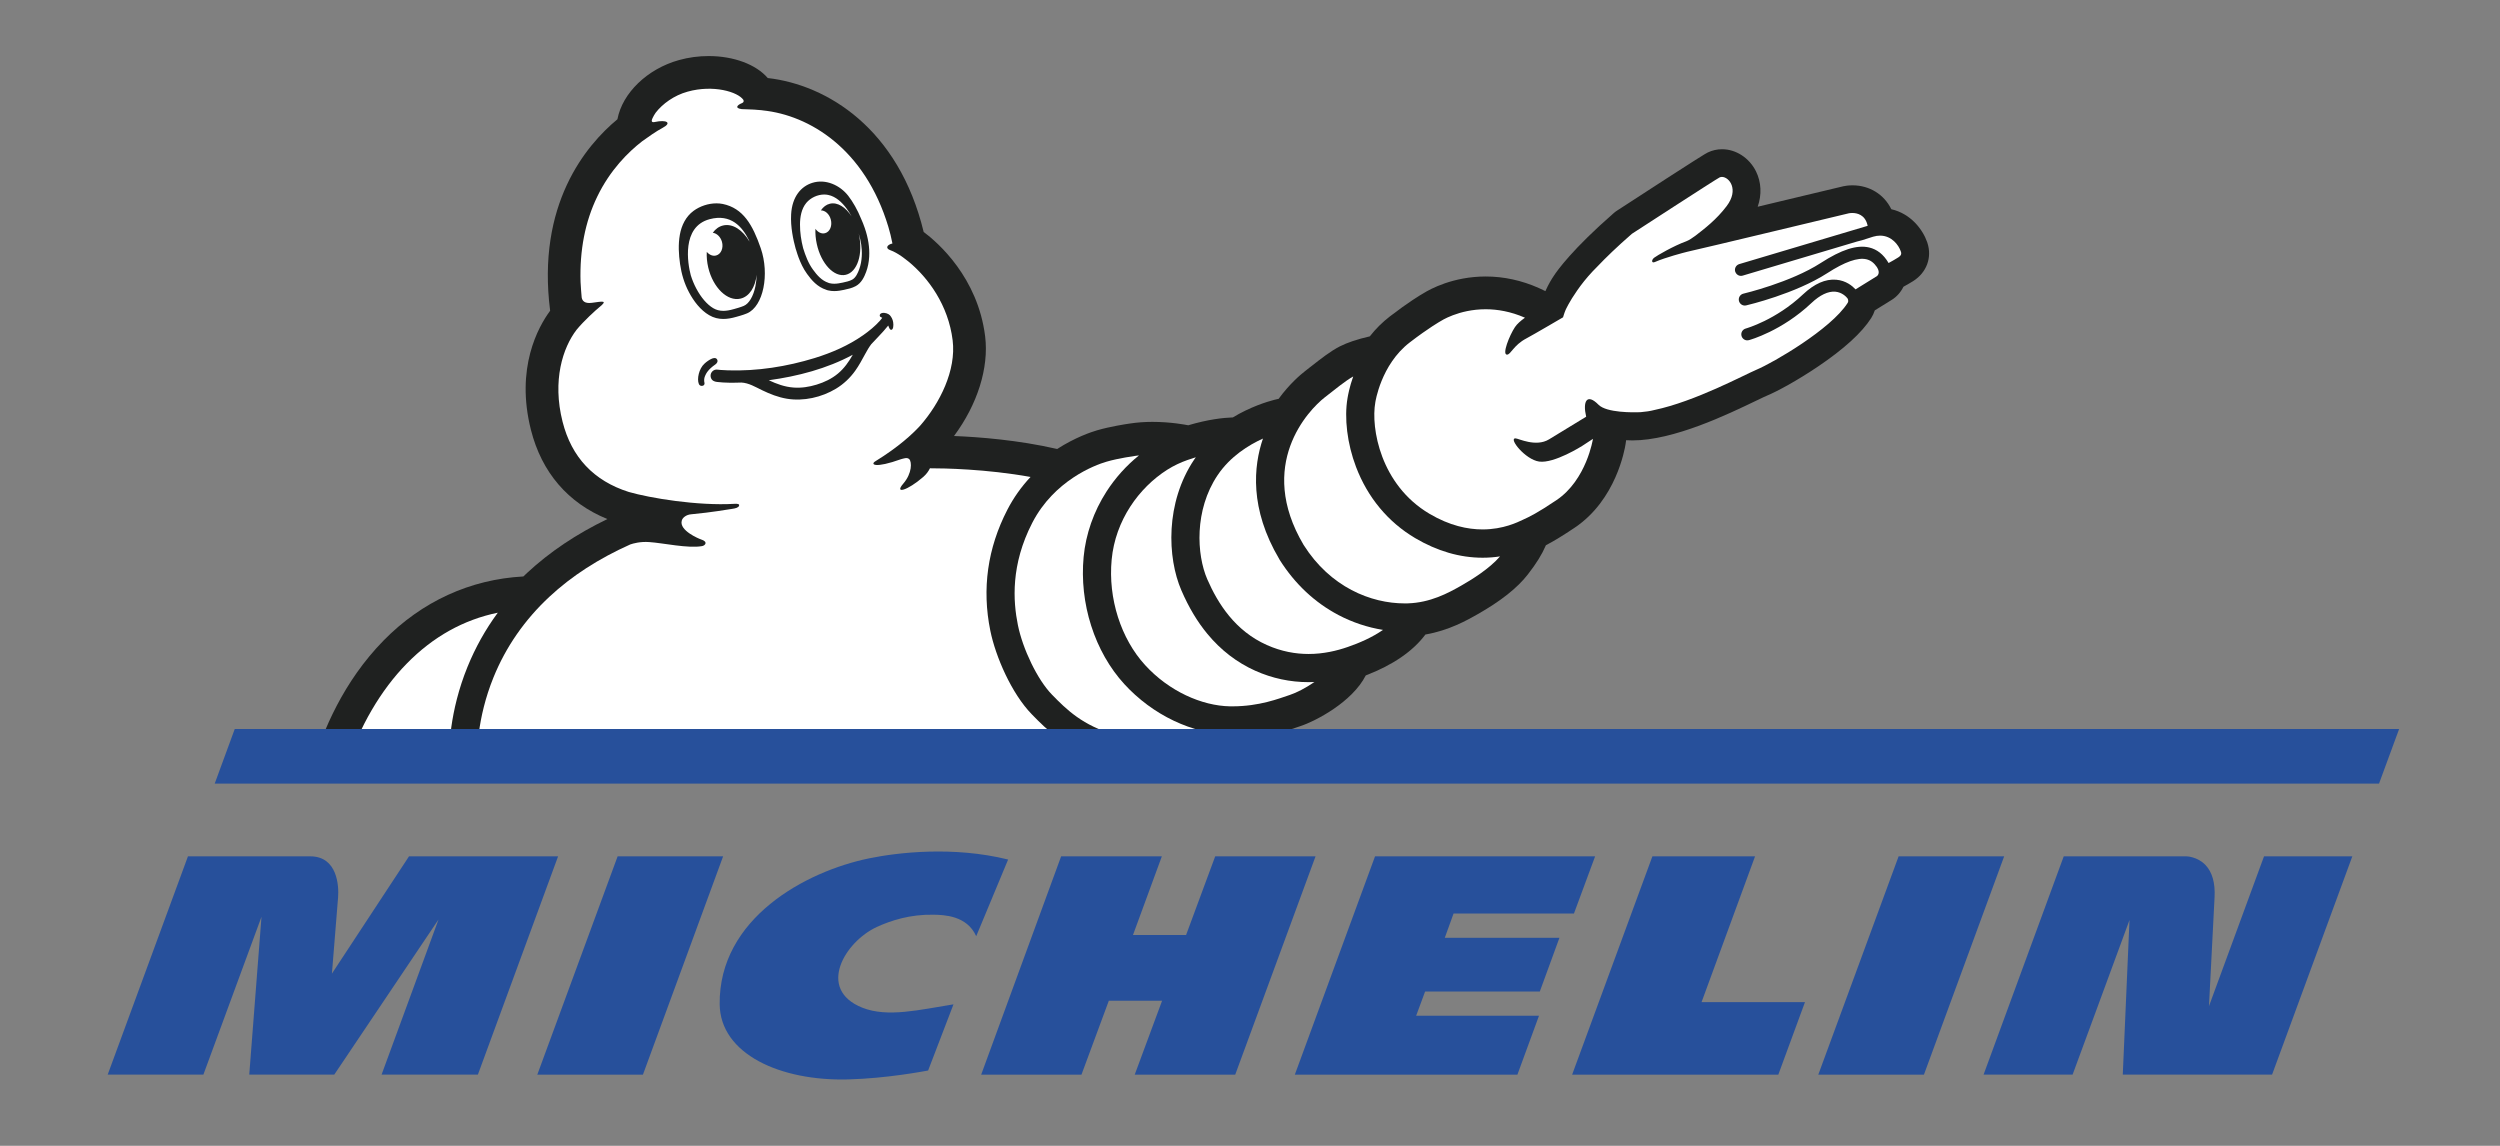 <svg width="144" height="66" viewBox="0 0 144 66" fill="none" xmlns="http://www.w3.org/2000/svg">
<rect x="0" y="0" width="144" height="66" fill="#808080" stroke="none"/>
<g clip-path="url(#clip0_216_783)">
<mask id="mask0_216_783" style="mask-type:luminance" maskUnits="userSpaceOnUse" x="-7" y="-10" width="158" height="93">
<path d="M150.743 -9.347H-6.348V82.855H150.743V-9.347Z" fill="white"/>
</mask>
<g mask="url(#mask0_216_783)">
<path d="M53.46 61.662C53.191 61.709 51.086 62.114 48.872 62.174C44.925 62.283 41.486 60.701 41.453 57.847C41.4 52.903 46.389 50.192 50.074 49.438C51.724 49.101 54.903 48.728 58.068 49.509L56.229 53.927C55.7 52.723 54.342 52.699 53.787 52.688C52.444 52.658 51.331 53.013 50.511 53.391C48.651 54.246 47.03 56.984 49.663 58.04C51.122 58.625 52.984 58.158 54.921 57.85L53.46 61.662Z" fill="#27509B"/>
</g>
<mask id="mask1_216_783" style="mask-type:luminance" maskUnits="userSpaceOnUse" x="-7" y="-10" width="158" height="93">
<path d="M150.743 -9.347H-6.348V82.855H150.743V-9.347Z" fill="white"/>
</mask>
<g mask="url(#mask1_216_783)">
<path d="M130.408 49.325L127.237 57.954C127.282 57.084 127.453 53.654 127.559 51.676C127.603 50.863 127.426 50.239 127.039 49.828C126.564 49.331 125.941 49.325 125.935 49.325H118.871L114.254 61.898H119.382L122.659 52.995L122.272 61.898H130.871L135.494 49.325H130.408Z" fill="#27509B"/>
</g>
<path d="M103.966 57.724H98.009L101.091 49.326H95.178L90.555 61.899H102.431L103.966 57.724Z" fill="#27509B"/>
<path d="M90.659 52.62L91.878 49.326H79.202L74.582 61.899H87.403L88.646 58.507H81.57L82.086 57.111H88.693L89.824 54.016H83.22L83.725 52.62H90.659Z" fill="#27509B"/>
<path d="M71.149 61.899L75.775 49.326H69.995L68.318 53.856H65.26L66.922 49.326H61.121L56.516 61.899H62.293L63.869 57.641H66.937L65.36 61.899H71.149Z" fill="#27509B"/>
<path d="M37.033 61.899L41.651 49.326H35.575L30.949 61.899H37.033Z" fill="#27509B"/>
<mask id="mask2_216_783" style="mask-type:luminance" maskUnits="userSpaceOnUse" x="-7" y="-10" width="158" height="93">
<path d="M150.743 -9.347H-6.348V82.855H150.743V-9.347Z" fill="white"/>
</mask>
<g mask="url(#mask2_216_783)">
<path d="M27.526 61.898L32.146 49.325H23.559L19.119 56.079C19.119 56.079 19.402 52.545 19.473 51.694C19.526 51.046 19.446 49.325 17.87 49.325H10.826L6.203 61.898H11.715L15.062 52.806L14.357 61.898H19.254L25.259 52.962L21.979 61.898H27.526Z" fill="#27509B"/>
</g>
<path d="M110.819 61.899L115.439 49.326H109.36L104.734 61.899H110.819Z" fill="#27509B"/>
<mask id="mask3_216_783" style="mask-type:luminance" maskUnits="userSpaceOnUse" x="-7" y="-10" width="158" height="93">
<path d="M150.743 -9.347H-6.348V82.855H150.743V-9.347Z" fill="white"/>
</mask>
<g mask="url(#mask3_216_783)">
<path d="M111.017 13.984L111.008 13.957C110.754 13.224 110.069 12.31 108.939 12.05C108.525 11.198 107.681 10.675 106.704 10.675C106.474 10.675 106.291 10.704 106.179 10.728C106.117 10.74 105.874 10.799 104 11.248L101.243 11.908C101.485 11.213 101.452 10.491 101.145 9.87C100.761 9.096 99.994 8.596 99.191 8.596C98.904 8.596 98.63 8.658 98.376 8.779L98.353 8.791C98.246 8.844 98.051 8.939 93.139 12.133C93.077 12.174 93.015 12.218 92.959 12.268C90.571 14.353 89.703 15.574 89.496 15.894C89.384 16.059 89.189 16.373 89.015 16.769C88.888 16.704 88.761 16.645 88.634 16.589C87.645 16.151 86.618 15.926 85.579 15.926C83.695 15.926 82.364 16.66 82.01 16.881C81.821 16.988 81.124 17.405 80.052 18.23C79.63 18.555 79.241 18.939 78.901 19.374C78.19 19.537 77.605 19.732 77.171 19.954C76.625 20.235 76.079 20.666 75.494 21.125L75.459 21.151C75.359 21.228 75.258 21.308 75.158 21.388C74.91 21.58 74.275 22.115 73.649 22.973L73.578 22.988C73.493 23.005 72.708 23.18 71.736 23.65C71.494 23.768 71.249 23.898 71.013 24.043C70.455 24.061 69.578 24.159 68.442 24.496L68.394 24.487C68.3 24.469 67.441 24.3 66.378 24.3C65.927 24.3 65.496 24.333 65.103 24.392C64.846 24.428 63.946 24.567 63.205 24.782C62.847 24.886 61.926 25.197 60.893 25.862C58.65 25.344 56.371 25.17 54.951 25.114C56.3 23.298 56.967 21.19 56.745 19.38C56.326 15.982 54.027 13.975 53.203 13.36C51.768 7.413 47.647 4.885 44.223 4.495C43.55 3.711 42.26 3.229 40.819 3.229C40.237 3.229 39.662 3.306 39.11 3.46C37.288 3.965 35.848 5.358 35.564 6.869C33.737 8.383 30.906 11.781 31.688 17.899C31 18.83 29.681 21.196 30.581 24.759C31.201 27.21 32.718 28.976 34.986 29.898C33.214 30.75 31.667 31.788 30.377 32.985C30.301 33.059 30.221 33.13 30.147 33.204C27.086 33.37 24.308 34.641 22.1 36.888C19.767 39.266 18.587 42.131 18.005 44.115L17.984 44.189H68.657H68.663C69 44.136 69.679 43.947 70.325 43.69C71.193 43.343 71.846 42.953 72.315 42.492C73.351 42.353 74.145 42.081 74.677 41.901C74.677 41.901 74.833 41.847 74.886 41.83C75.801 41.531 77.894 40.428 78.668 38.905C80.23 38.305 81.384 37.512 82.104 36.548C83.462 36.315 84.516 35.717 85.089 35.392C86.444 34.623 87.397 33.869 88.005 33.086C88.504 32.441 88.811 31.947 89.044 31.406C89.508 31.164 90.028 30.847 90.71 30.389C93.08 28.795 93.585 25.897 93.635 25.566C93.647 25.495 93.656 25.427 93.665 25.356C93.786 25.365 93.904 25.368 94.025 25.368C96.41 25.368 99.519 23.869 101.195 23.061L101.222 23.05C101.482 22.925 101.703 22.816 101.815 22.772C102.376 22.538 103.519 21.92 104.702 21.122C106.205 20.11 107.241 19.167 107.782 18.319C107.87 18.18 107.938 18.032 107.988 17.878L108.965 17.272C109.249 17.097 109.485 16.831 109.638 16.518C109.904 16.37 110.131 16.234 110.202 16.189C110.973 15.699 111.297 14.835 111.017 13.984Z" fill="#1F2120"/>
</g>
<mask id="mask4_216_783" style="mask-type:luminance" maskUnits="userSpaceOnUse" x="-7" y="-10" width="158" height="93">
<path d="M150.743 -9.347H-6.348V82.855H150.743V-9.347Z" fill="white"/>
</mask>
<g mask="url(#mask4_216_783)">
<path d="M25.868 44.192H19.949C20.702 41.859 21.927 39.751 23.439 38.213C24.947 36.675 26.701 35.697 28.673 35.291C27.961 36.258 27.38 37.299 26.928 38.411C25.889 40.969 25.83 43.21 25.868 44.192Z" fill="white"/>
</g>
<mask id="mask5_216_783" style="mask-type:luminance" maskUnits="userSpaceOnUse" x="-7" y="-10" width="158" height="93">
<path d="M150.743 -9.347H-6.348V82.855H150.743V-9.347Z" fill="white"/>
</mask>
<g mask="url(#mask5_216_783)">
<path d="M28.425 39.017C29.136 37.264 30.223 35.696 31.654 34.366C32.93 33.177 34.488 32.172 36.301 31.361C36.478 31.299 36.877 31.187 37.393 31.223C38.196 31.276 39.634 31.601 40.437 31.456C40.614 31.427 40.815 31.208 40.375 31.069C40.245 31.027 39.12 30.557 39.268 29.998C39.268 29.992 39.274 29.975 39.274 29.975C39.315 29.824 39.519 29.646 39.811 29.623C41.08 29.502 41.818 29.36 42.164 29.312C42.37 29.283 42.533 29.238 42.568 29.135C42.598 29.049 42.539 29.008 42.311 29.02C40.177 29.147 37.423 28.685 36.218 28.337C34.202 27.698 32.921 26.34 32.404 24.291C31.802 21.911 32.419 20.024 33.213 18.992C33.617 18.499 34.302 17.872 34.512 17.703C35.055 17.268 34.683 17.366 34.087 17.443C33.656 17.499 33.535 17.31 33.505 17.135C33.482 16.982 33.458 16.482 33.44 16.239C33.384 14.415 33.703 12.771 34.397 11.334C35.141 9.787 36.192 8.755 36.989 8.137C37.322 7.895 37.812 7.552 38.164 7.366C38.719 7.073 38.409 6.878 37.709 7.028C37.709 7.028 37.491 7.088 37.55 6.898C37.562 6.869 37.57 6.836 37.585 6.807C37.635 6.694 37.7 6.591 37.768 6.49C38.158 5.985 38.822 5.494 39.61 5.278C41.089 4.867 42.503 5.29 42.819 5.754C42.849 5.828 42.843 5.899 42.736 5.94C42.474 6.044 42.294 6.23 42.725 6.286C42.825 6.301 43.247 6.286 43.867 6.348C43.894 6.354 43.92 6.357 43.95 6.36C46.607 6.638 49.816 8.557 51.171 13.072C51.215 13.223 51.253 13.377 51.295 13.528C51.336 13.688 51.368 13.862 51.404 14.025C51.085 14.096 50.979 14.309 51.292 14.415C51.495 14.486 51.732 14.628 51.918 14.755C51.918 14.755 51.92 14.755 51.92 14.758C51.923 14.761 51.929 14.764 51.935 14.767C51.968 14.79 52 14.814 52.033 14.838C52.092 14.882 52.213 14.974 52.322 15.06C53.47 16 54.625 17.579 54.873 19.605C55.085 21.331 54.135 23.227 53.004 24.516C52.561 24.998 51.776 25.734 50.418 26.571C50.114 26.758 50.391 26.991 51.906 26.447C52.041 26.417 52.248 26.323 52.375 26.45C52.52 26.595 52.555 27.248 52.024 27.863C51.495 28.476 52.269 28.263 53.181 27.47C53.358 27.316 53.479 27.148 53.565 26.973C54.356 26.973 56.803 27.012 59.36 27.473C58.828 28.038 58.38 28.671 58.023 29.363C56.883 31.572 56.552 33.913 57.042 36.326C57.343 37.811 58.262 39.943 59.434 41.146C60.239 41.974 61.459 43.225 63.782 43.884C64.488 44.085 65.264 44.186 66.094 44.189H27.486C27.451 43.423 27.468 41.377 28.425 39.017Z" fill="white"/>
</g>
<mask id="mask6_216_783" style="mask-type:luminance" maskUnits="userSpaceOnUse" x="-7" y="-10" width="158" height="93">
<path d="M150.743 -9.347H-6.348V82.855H150.743V-9.347Z" fill="white"/>
</mask>
<g mask="url(#mask6_216_783)">
<path d="M68.351 42.32C68.136 42.356 67.238 42.566 66.128 42.566C65.529 42.566 64.868 42.504 64.221 42.32C62.376 41.797 61.434 40.877 60.593 40.011C59.749 39.145 58.907 37.37 58.63 36.001C58.352 34.632 58.211 32.53 59.462 30.108C60.714 27.686 63.038 26.796 63.731 26.595C64.425 26.391 65.376 26.261 65.376 26.261C65.452 26.249 65.529 26.24 65.606 26.231C64.882 26.814 64.245 27.521 63.737 28.31C62.999 29.455 62.541 30.759 62.417 32.08C62.294 33.396 62.441 34.765 62.852 36.043C63.259 37.323 63.92 38.485 64.759 39.402C65.561 40.28 66.55 41.013 67.619 41.519C68.136 41.764 68.664 41.954 69.196 42.087C68.797 42.22 68.475 42.303 68.351 42.32Z" fill="white"/>
</g>
<mask id="mask7_216_783" style="mask-type:luminance" maskUnits="userSpaceOnUse" x="-7" y="-10" width="158" height="93">
<path d="M150.743 -9.347H-6.348V82.855H150.743V-9.347Z" fill="white"/>
</mask>
<g mask="url(#mask7_216_783)">
<path d="M74.293 40.029C73.659 40.239 72.54 40.685 70.99 40.685C70.942 40.685 70.895 40.685 70.848 40.685C69.224 40.656 67.332 39.816 65.954 38.305C64.572 36.794 63.819 34.484 64.032 32.231C64.244 29.978 65.596 28.097 67.235 27.056C67.613 26.817 68.008 26.634 68.395 26.498C68.56 26.438 68.723 26.385 68.879 26.338C68.85 26.379 68.82 26.421 68.79 26.465C67.114 28.955 67.232 32.122 68.049 34.008C68.475 34.99 68.965 35.812 69.549 36.516C70.32 37.45 71.25 38.163 72.306 38.636C73.284 39.074 74.317 39.292 75.374 39.292C75.486 39.292 75.598 39.289 75.71 39.284C75.214 39.627 74.68 39.902 74.293 40.029Z" fill="white"/>
</g>
<mask id="mask8_216_783" style="mask-type:luminance" maskUnits="userSpaceOnUse" x="-7" y="-10" width="158" height="93">
<path d="M150.743 -9.347H-6.348V82.855H150.743V-9.347Z" fill="white"/>
</mask>
<g mask="url(#mask8_216_783)">
<path d="M77.635 37.264C77.006 37.483 76.235 37.669 75.376 37.669C74.629 37.669 73.814 37.53 72.967 37.151C71.146 36.338 70.151 34.771 69.537 33.36C68.926 31.95 68.784 29.383 70.133 27.372C70.865 26.284 71.925 25.634 72.746 25.261C72.206 26.84 71.96 29.295 73.691 32.213L73.702 32.234L73.714 32.255C74.588 33.635 75.725 34.703 77.091 35.424C77.9 35.85 78.774 36.14 79.66 36.282C79.031 36.72 78.287 37.039 77.635 37.264Z" fill="white"/>
</g>
<mask id="mask9_216_783" style="mask-type:luminance" maskUnits="userSpaceOnUse" x="-7" y="-10" width="158" height="93">
<path d="M150.743 -9.347H-6.348V82.855H150.743V-9.347Z" fill="white"/>
</mask>
<g mask="url(#mask9_216_783)">
<path d="M84.15 33.742C83.415 34.159 82.388 34.715 81.086 34.754C81.027 34.756 80.968 34.756 80.909 34.756C78.969 34.756 76.628 33.825 75.087 31.386C72.365 26.787 75.344 23.635 76.316 22.881C76.909 22.42 77.487 21.941 77.945 21.684C77.73 22.29 77.647 22.76 77.62 22.917C77.419 24.076 77.6 25.56 78.107 26.894C78.775 28.653 79.953 30.073 81.514 30.995C82.781 31.743 84.088 32.125 85.402 32.125C85.762 32.125 86.099 32.095 86.403 32.048C85.786 32.763 84.773 33.387 84.15 33.742Z" fill="white"/>
</g>
<mask id="mask10_216_783" style="mask-type:luminance" maskUnits="userSpaceOnUse" x="-7" y="-10" width="158" height="93">
<path d="M150.743 -9.347H-6.348V82.855H150.743V-9.347Z" fill="white"/>
</mask>
<g mask="url(#mask10_216_783)">
<path d="M109.347 14.823C109.188 14.924 108.978 15.045 108.781 15.151C108.775 15.142 108.772 15.131 108.766 15.122C108.485 14.652 108.116 14.362 107.665 14.255C106.959 14.09 106.071 14.374 104.875 15.148C103.133 16.272 100.447 16.908 100.42 16.914C100.234 16.958 100.119 17.144 100.163 17.331C100.202 17.49 100.343 17.6 100.5 17.6C100.526 17.6 100.553 17.597 100.58 17.591C100.695 17.564 103.408 16.922 105.25 15.734C106.251 15.086 107.009 14.817 107.508 14.935C107.747 14.992 107.939 15.136 108.11 15.385C108.338 15.734 108.125 15.896 108.107 15.908C108.093 15.917 107.231 16.449 106.879 16.668C106.702 16.476 106.333 16.16 105.766 16.112C105.146 16.059 104.506 16.343 103.859 16.952C102.292 18.433 100.583 18.916 100.553 18.924C100.37 18.975 100.261 19.164 100.311 19.347C100.352 19.501 100.491 19.605 100.645 19.605C100.674 19.605 100.704 19.602 100.736 19.593C100.813 19.572 102.631 19.066 104.338 17.455C104.828 16.991 105.303 16.766 105.713 16.801C106.112 16.837 106.351 17.103 106.413 17.183C106.428 17.206 106.502 17.328 106.422 17.452C105.459 18.966 102.129 20.894 101.179 21.293C100.459 21.598 97.633 23.123 95.301 23.614C95.05 23.679 94.79 23.718 94.528 23.738C94.501 23.741 94.475 23.741 94.448 23.744C94.109 23.756 92.541 23.786 92.075 23.313C91.401 22.63 91.156 23.117 91.363 24.002C90.625 24.451 89.518 25.125 89.226 25.306C88.461 25.773 87.46 25.249 87.289 25.249C86.876 25.241 87.853 26.471 88.653 26.586C89.521 26.71 91.139 25.681 91.139 25.681L91.753 25.279V25.282C91.753 25.282 91.393 27.642 89.645 28.813C88.564 29.54 88.11 29.762 87.697 29.948C87.434 30.069 86.601 30.495 85.397 30.495C84.544 30.495 83.499 30.282 82.336 29.593C79.516 27.925 78.955 24.652 79.218 23.177C79.218 23.177 79.531 21.009 81.199 19.726C82.312 18.871 82.973 18.502 82.973 18.502C82.973 18.502 84.009 17.813 85.574 17.813C86.244 17.813 87.015 17.94 87.838 18.3C87.593 18.475 87.381 18.661 87.263 18.839C86.941 19.321 86.501 20.433 86.805 20.427C87.026 20.424 87.174 19.883 87.921 19.492C88.287 19.3 90.032 18.277 90.032 18.277C90.032 18.277 90.109 18.008 90.182 17.845C90.182 17.845 90.389 17.381 90.844 16.733C90.873 16.689 90.935 16.6 91.035 16.467C91.295 16.118 91.62 15.734 92.016 15.344C92.491 14.844 93.137 14.217 93.999 13.466C93.999 13.466 98.829 10.328 99.05 10.219C99.092 10.201 99.136 10.19 99.183 10.19C99.6 10.19 100.181 10.914 99.455 11.872C98.864 12.653 98.188 13.167 97.648 13.584C97.498 13.696 97.279 13.844 97.129 13.898C96.399 14.161 95.425 14.731 95.281 14.844C95.112 14.974 95.124 15.181 95.322 15.092C95.957 14.817 96.99 14.551 97.179 14.504C98.277 14.261 106.345 12.319 106.493 12.286C106.531 12.277 106.602 12.268 106.693 12.268C106.971 12.268 107.42 12.369 107.564 12.951C107.57 12.972 107.573 12.99 107.576 13.008L100.178 15.213C99.995 15.27 99.892 15.462 99.948 15.645C99.989 15.772 100.092 15.861 100.214 15.885C100.267 15.896 100.326 15.893 100.379 15.876L106.965 13.912C107.098 13.883 107.349 13.818 107.815 13.658L107.889 13.634C108.031 13.593 108.167 13.572 108.29 13.572C108.967 13.572 109.365 14.122 109.486 14.48C109.548 14.634 109.486 14.734 109.347 14.823Z" fill="white"/>
</g>
<mask id="mask11_216_783" style="mask-type:luminance" maskUnits="userSpaceOnUse" x="-7" y="-10" width="158" height="93">
<path d="M150.743 -9.347H-6.348V82.855H150.743V-9.347Z" fill="white"/>
</mask>
<g mask="url(#mask11_216_783)">
<path d="M46.08 12.934C46.077 13.383 46.148 13.859 46.26 14.291C46.396 14.729 46.558 15.161 46.83 15.533C47.06 15.852 47.335 16.166 47.718 16.29C47.715 16.29 47.712 16.29 47.712 16.29C47.712 16.29 47.721 16.293 47.748 16.302C47.772 16.308 47.78 16.311 47.78 16.311C47.78 16.311 47.78 16.311 47.778 16.311C47.869 16.334 47.961 16.343 48.052 16.343C48.203 16.343 48.356 16.317 48.539 16.278C48.725 16.237 48.92 16.198 49.088 16.107C49.295 15.994 49.413 15.722 49.49 15.512C49.578 15.273 49.623 15.021 49.637 14.767C49.664 14.318 49.593 13.877 49.46 13.448C49.463 13.466 49.469 13.484 49.472 13.505C49.723 14.637 49.38 15.678 48.713 15.829C48.04 15.982 47.296 15.19 47.048 14.057C46.98 13.753 46.957 13.454 46.969 13.179C47.107 13.38 47.323 13.487 47.524 13.431C47.804 13.357 47.949 13.002 47.854 12.644C47.772 12.328 47.527 12.115 47.282 12.118C47.42 11.917 47.597 11.781 47.807 11.733C48.241 11.633 48.707 11.931 49.05 12.461C48.964 12.304 48.87 12.153 48.761 12.008C48.498 11.656 48.147 11.319 47.704 11.228C47.63 11.213 47.553 11.204 47.476 11.204C47.087 11.204 46.688 11.393 46.443 11.686C46.16 12.029 46.08 12.502 46.08 12.934ZM45.826 14.309C45.693 13.824 45.528 13.067 45.569 12.348C45.625 11.313 46.154 10.731 46.786 10.533C47.565 10.287 48.389 10.675 48.858 11.278C49.121 11.615 49.398 12.1 49.599 12.6C49.676 12.768 49.746 12.946 49.812 13.138C50.009 13.711 50.095 14.264 50.065 14.788C50.048 15.101 49.989 15.394 49.891 15.657C49.785 15.947 49.62 16.302 49.292 16.479C49.074 16.598 48.843 16.645 48.639 16.689L48.631 16.692C48.451 16.731 48.256 16.766 48.055 16.766C47.931 16.766 47.813 16.754 47.695 16.725C47.677 16.722 47.659 16.716 47.639 16.71C47.636 16.71 47.633 16.71 47.63 16.707C47.621 16.704 47.612 16.701 47.606 16.698L47.6 16.695L47.592 16.692C47.078 16.527 46.744 16.136 46.487 15.778C46.263 15.468 46.112 15.137 45.994 14.82L45.992 14.815C45.992 14.815 45.965 14.746 45.926 14.625C45.903 14.551 45.879 14.48 45.859 14.409L45.856 14.4L45.853 14.392C45.841 14.371 45.832 14.338 45.826 14.309ZM47.751 16.299C47.76 16.302 47.772 16.305 47.78 16.308C47.772 16.305 47.733 16.293 47.721 16.29C47.73 16.293 47.742 16.296 47.751 16.299ZM40.102 16.612C40.38 17.139 40.728 17.541 41.082 17.751C41.256 17.854 41.448 17.905 41.661 17.905C41.838 17.905 42.036 17.872 42.269 17.804L42.281 17.801C42.381 17.774 42.682 17.689 42.844 17.618C43.143 17.491 43.394 17.068 43.512 16.488C43.556 16.275 43.577 16.05 43.583 15.826C43.506 16.532 43.166 17.082 42.653 17.201C41.906 17.378 41.073 16.577 40.796 15.415C40.722 15.101 40.695 14.794 40.71 14.507C40.855 14.681 41.061 14.77 41.253 14.714C41.537 14.637 41.684 14.279 41.584 13.924C41.501 13.638 41.286 13.437 41.056 13.407C41.209 13.191 41.413 13.043 41.652 12.987C42.198 12.857 42.785 13.25 43.175 13.921C43.16 13.886 43.146 13.851 43.131 13.818C42.756 13.07 42.106 12.295 40.87 12.626C39.243 13.064 39.612 15.196 39.789 15.855C39.872 16.122 39.975 16.373 40.102 16.612ZM39.686 16.834C39.414 16.323 39.255 15.784 39.172 15.211C39.092 14.655 39.06 14.075 39.16 13.519C39.258 12.975 39.506 12.47 39.951 12.144C40.318 11.875 40.799 11.713 41.265 11.713C41.389 11.713 41.513 11.724 41.631 11.748C42.806 11.991 43.355 12.952 43.822 14.306C44.332 15.79 43.978 17.641 43.031 18.049C42.797 18.15 42.402 18.253 42.402 18.253C42.154 18.324 41.909 18.372 41.664 18.372C41.386 18.372 41.112 18.31 40.846 18.153C40.347 17.863 39.954 17.343 39.686 16.834ZM49.121 20.433C47.636 21.234 45.947 21.675 44.282 21.902C44.734 22.115 45.197 22.284 45.699 22.322C46.154 22.358 46.605 22.287 47.039 22.154C47.482 22.018 47.907 21.817 48.265 21.518C48.625 21.219 48.893 20.838 49.121 20.433ZM51.349 18.996C51.255 19.013 51.217 18.892 51.163 18.75C50.871 19.129 50.269 19.72 50.186 19.824C50.051 20.001 49.938 20.196 49.832 20.394C49.652 20.723 49.478 21.054 49.259 21.358C48.964 21.772 48.589 22.124 48.155 22.387C47.329 22.887 46.287 23.124 45.33 22.967C44.825 22.884 44.347 22.695 43.89 22.473C43.518 22.293 43.128 22.056 42.706 22.035C42.239 22.05 41.761 22.056 41.298 22C41.138 21.982 40.999 21.92 40.946 21.752C40.876 21.53 41.029 21.302 41.259 21.287C41.336 21.287 41.41 21.302 41.486 21.308C41.637 21.317 41.785 21.329 41.935 21.332C43.618 21.385 45.321 21.116 46.927 20.622C47.913 20.317 48.873 19.901 49.72 19.306C50.068 19.061 50.402 18.789 50.688 18.469C50.73 18.422 50.771 18.36 50.818 18.307C50.786 18.289 50.756 18.271 50.733 18.262C50.65 18.233 50.638 18.073 50.8 18.032C50.963 17.987 51.181 18.073 51.258 18.159C51.335 18.245 51.423 18.39 51.447 18.564C51.474 18.744 51.456 18.972 51.349 18.996ZM41.209 20.989C40.775 21.287 40.669 21.521 40.607 21.663C40.545 21.805 40.554 21.959 40.574 22.032C40.595 22.106 40.571 22.18 40.504 22.21H40.501C40.498 22.213 40.495 22.213 40.492 22.213C40.424 22.239 40.368 22.228 40.338 22.21C40.3 22.192 40.27 22.16 40.255 22.118C40.132 21.834 40.258 21.234 40.577 20.947C40.692 20.838 40.864 20.717 41.002 20.66C41.056 20.637 41.218 20.575 41.298 20.693C41.38 20.817 41.286 20.936 41.209 20.989Z" fill="#1F2120"/>
</g>
<path d="M12.367 45.136H137.032L138.189 41.992H13.521L12.367 45.136Z" fill="#27509B"/>
</g>
<defs>
<clipPath id="clip0_216_783">
<rect width="143" height="66" fill="white" transform="translate(0.5)"/>
</clipPath>
</defs>
</svg>
